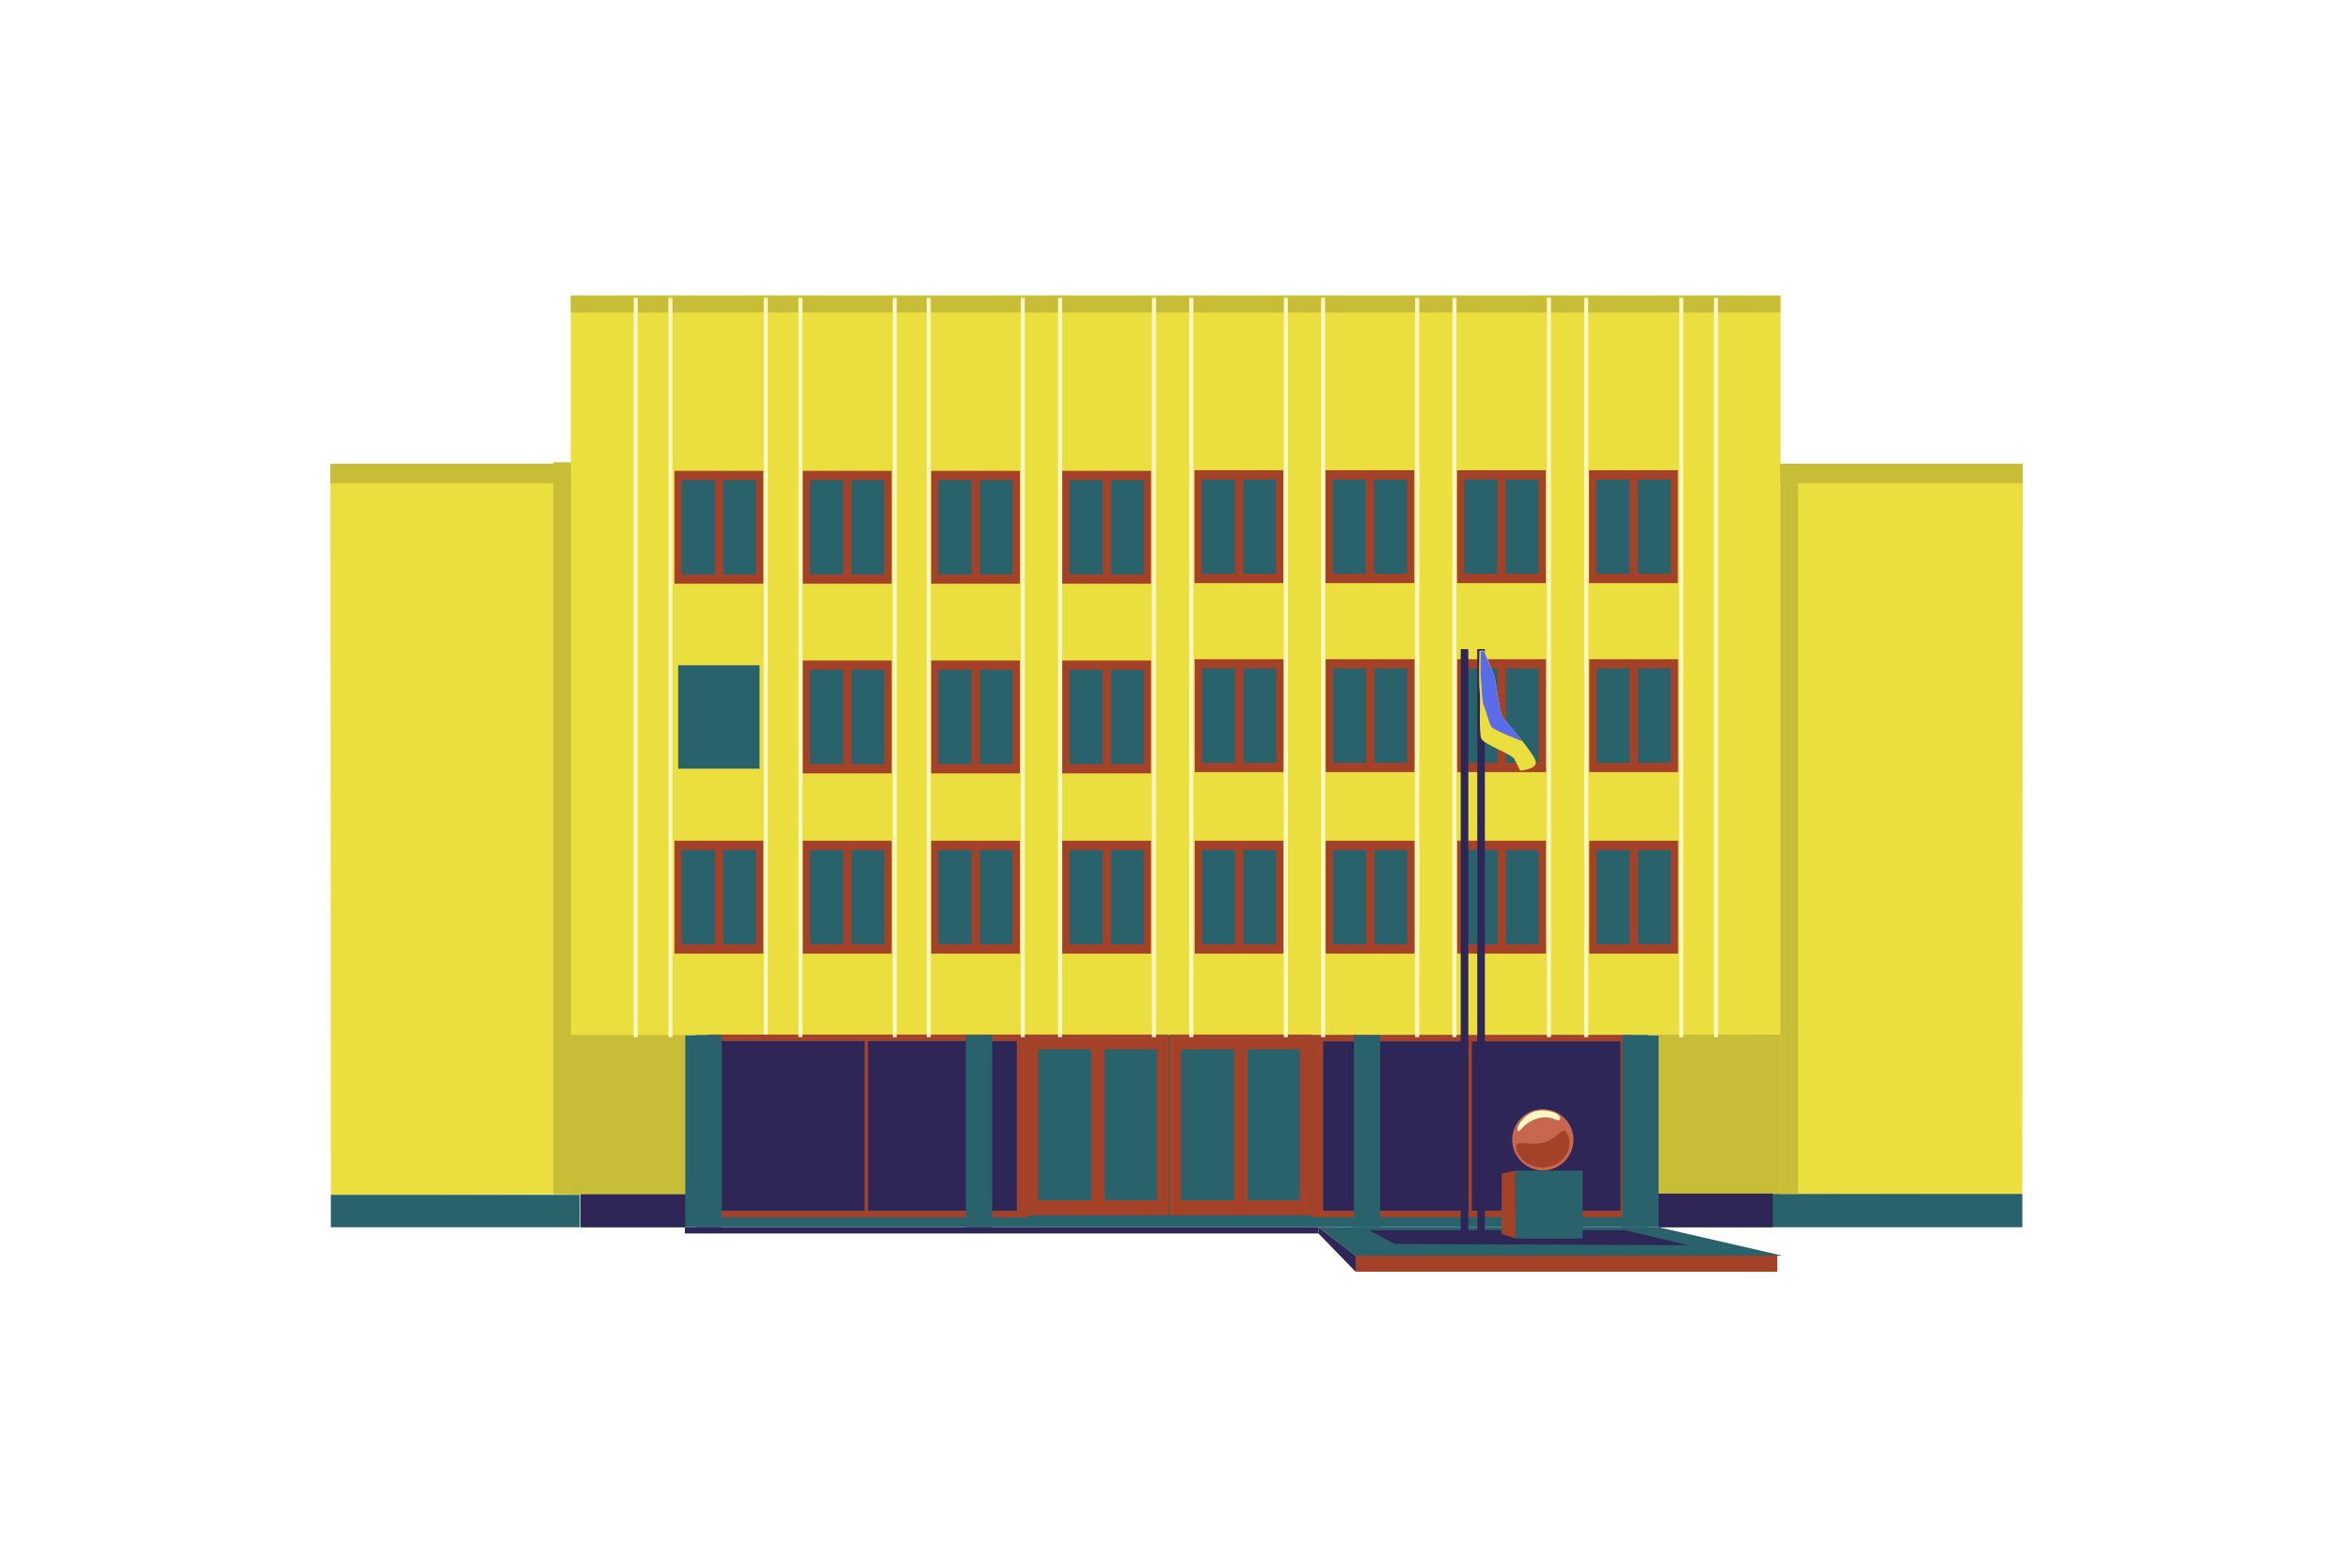 <svg width="1200" height="800" viewBox="0 0 1200 800" fill="none" xmlns="http://www.w3.org/2000/svg">
<path d="M904.455 528.203H296.26V626.259H904.455V528.203Z" fill="#29626B"/>
<path fill-rule="evenodd" clip-rule="evenodd" d="M168.563 236.691H292.345V528.11L296.121 528.063L295.887 609.389L168.797 609.715L168.563 236.691Z" fill="#EBDF3F"/>
<path d="M292.345 236.691H168.563V246.619H292.345V236.691Z" fill="#C7BD36"/>
<path d="M349.62 527.912H291.364V609.506H349.62V527.912Z" fill="#C7BD36"/>
<path fill-rule="evenodd" clip-rule="evenodd" d="M291.18 150.893H908.412V528.204H291.18V150.893Z" fill="#EBDF3F"/>
<path d="M908.411 150.893H291.18V159.468H908.411V150.893Z" fill="#C7BD36"/>
<path d="M391.727 151.943H389.649V529.254H391.727V151.943Z" fill="#FFF7C1"/>
<path d="M518.81 531.237H366.961V617.949H518.81V531.237Z" fill="#2E2657"/>
<path fill-rule="evenodd" clip-rule="evenodd" d="M361.176 527.934H524.595V621.252H361.176V527.934ZM442.885 531.237V617.949H518.81V531.237H442.885ZM441.118 617.949V531.237H366.96V617.949H441.118Z" fill="#A34129"/>
<path d="M826.865 531.414H675.016V617.867H826.865V531.414Z" fill="#2E2657"/>
<path fill-rule="evenodd" clip-rule="evenodd" d="M669.23 528.12H832.649V621.16H669.23V528.12ZM750.94 531.414V617.867H826.864V531.414H750.94ZM749.174 617.867V531.414H675.015V617.867H749.174Z" fill="#A34129"/>
<path d="M295.84 609.715H168.797V626.259H295.84V609.715Z" fill="#29626B"/>
<path fill-rule="evenodd" clip-rule="evenodd" d="M1032.01 236.691H908.23V528.11L904.455 528.063L904.688 609.389L1031.78 609.715L1032.01 236.691Z" fill="#EBDF3F"/>
<path d="M1032.01 236.691H908.229V246.619H1032.01V236.691Z" fill="#C7BD36"/>
<path d="M908.405 528.063H846.199V609.296H908.405V528.063Z" fill="#C7BD36"/>
<path fill-rule="evenodd" clip-rule="evenodd" d="M1031.78 609.287H903.933V626.26H1031.78V609.287Z" fill="#29626B"/>
<path d="M349.574 609.506H296.26V626.26H349.574V609.506Z" fill="#2E2657"/>
<path d="M904.455 609.109H846.193V626.26H904.455V609.109Z" fill="#2E2657"/>
<path d="M291.27 235.899H282.324V609.414H291.27V235.899Z" fill="#C7BD36"/>
<path fill-rule="evenodd" clip-rule="evenodd" d="M908.405 236.745H917.352V609.247H908.405V236.745Z" fill="#C7BD36"/>
<path d="M906.78 640.405H691.652V648.981H906.78V640.405Z" fill="#A34129"/>
<path fill-rule="evenodd" clip-rule="evenodd" d="M672.638 626.26H846.193L909.389 640.778H691.652L672.638 626.26Z" fill="#29626B"/>
<path d="M453.342 339.484H411.834V392.267H453.342V339.484Z" fill="#29626B"/>
<path d="M519.15 339.484H477.642V392.267H519.15V339.484Z" fill="#29626B"/>
<path d="M584.957 339.484H543.448V392.267H584.957V339.484Z" fill="#29626B"/>
<path d="M387.536 339.484H346.027V392.267H387.536V339.484Z" fill="#29626B"/>
<path d="M453.342 431.431H411.834V484.213H453.342V431.431Z" fill="#29626B"/>
<path d="M519.15 431.431H477.642V484.213H519.15V431.431Z" fill="#29626B"/>
<path d="M584.957 431.431H543.448V484.213H584.957V431.431Z" fill="#29626B"/>
<path d="M387.536 431.431H346.027V484.213H387.536V431.431Z" fill="#29626B"/>
<path d="M453.342 242.682H411.834V295.464H453.342V242.682Z" fill="#29626B"/>
<path d="M519.15 242.682H477.642V295.464H519.15V242.682Z" fill="#29626B"/>
<path d="M584.957 242.857H543.448V295.64H584.957V242.857Z" fill="#29626B"/>
<path d="M387.536 242.682H346.027V295.464H387.536V242.682Z" fill="#29626B"/>
<path fill-rule="evenodd" clip-rule="evenodd" d="M344.132 240.271H389.431V297.875H344.132V240.271ZM368.989 245.013V293.134H385.703V245.013H368.989ZM364.748 293.134V245.013H347.86V293.134H364.748Z" fill="#A34129"/>
<path fill-rule="evenodd" clip-rule="evenodd" d="M409.596 240.271H454.895V297.875H409.596V240.271ZM434.453 245.013V293.134H451.167V245.013H434.453ZM430.212 293.134V245.013H413.323V293.134H430.212Z" fill="#A34129"/>
<path fill-rule="evenodd" clip-rule="evenodd" d="M475.059 240.271H520.358V297.875H475.059V240.271ZM499.916 245.013V293.134H516.629V245.013H499.916ZM495.675 293.134V245.013H478.787V293.134H495.675Z" fill="#A34129"/>
<path fill-rule="evenodd" clip-rule="evenodd" d="M541.953 240.271H587.253V297.875H541.953V240.271ZM566.81 245.013V293.134H583.524V245.013H566.81ZM562.569 293.134V245.013H545.681V293.134H562.569Z" fill="#A34129"/>
<path fill-rule="evenodd" clip-rule="evenodd" d="M409.596 337.075H454.895V394.678H409.596V337.075ZM434.453 341.817V389.938H451.167V341.817H434.453ZM430.212 389.938V341.817H413.323V389.938H430.212Z" fill="#A34129"/>
<path fill-rule="evenodd" clip-rule="evenodd" d="M475.059 337.075H520.358V394.678H475.059V337.075ZM499.916 341.817V389.938H516.629V341.817H499.916ZM495.675 389.938V341.817H478.787V389.938H495.675Z" fill="#A34129"/>
<path fill-rule="evenodd" clip-rule="evenodd" d="M541.953 337.075H587.253V394.678H541.953V337.075ZM566.81 341.817V389.938H583.524V341.817H566.81ZM562.569 389.938V341.817H545.681V389.938H562.569Z" fill="#A34129"/>
<path fill-rule="evenodd" clip-rule="evenodd" d="M344.132 429.021H389.431V486.624H344.132V429.021ZM368.989 433.762V481.883H385.703V433.762H368.989ZM364.748 481.883V433.762H347.86V481.883H364.748Z" fill="#A34129"/>
<path fill-rule="evenodd" clip-rule="evenodd" d="M409.596 429.021H454.895V486.624H409.596V429.021ZM434.453 433.762V481.883H451.167V433.762H434.453ZM430.212 481.883V433.762H413.323V481.883H430.212Z" fill="#A34129"/>
<path fill-rule="evenodd" clip-rule="evenodd" d="M475.059 429.021H520.358V486.624H475.059V429.021ZM499.916 433.762V481.883H516.629V433.762H499.916ZM495.675 481.883V433.762H478.787V481.883H495.675Z" fill="#A34129"/>
<path fill-rule="evenodd" clip-rule="evenodd" d="M541.953 429.021H587.253V486.624H541.953V429.021ZM566.81 433.762V481.883H583.524V433.762H566.81ZM562.569 481.883V433.762H545.681V481.883H562.569Z" fill="#A34129"/>
<path fill-rule="evenodd" clip-rule="evenodd" d="M523.734 527.931H596.263V620.159H523.734V527.931ZM563.533 535.521V612.568H590.294V535.521H563.533ZM556.743 612.568V535.521H529.704V612.568H556.743Z" fill="#A34129"/>
<path fill-rule="evenodd" clip-rule="evenodd" d="M596.624 527.931H669.153V620.159H596.624V527.931ZM636.423 535.521V612.568H663.183V535.521H636.423ZM629.633 612.568V535.521H602.593V612.568H629.633Z" fill="#A34129"/>
<path d="M368.26 528.203H354.838V626.259H368.26V528.203Z" fill="#29626B"/>
<path d="M506.21 528.203H492.788V626.259H506.21V528.203Z" fill="#29626B"/>
<path d="M704.186 528.203H690.765V626.259H704.186V528.203Z" fill="#29626B"/>
<path d="M841.11 528.203H827.688V626.259H841.11V528.203Z" fill="#29626B"/>
<path d="M409.437 151.943H407.359V529.254H409.437V151.943Z" fill="#FFF7C1"/>
<path d="M457.534 151.943H455.456V529.254H457.534V151.943Z" fill="#FFF7C1"/>
<path d="M474.869 151.943H472.792V529.254H474.869V151.943Z" fill="#FFF7C1"/>
<path d="M522.868 151.943H520.791V529.254H522.868V151.943Z" fill="#FFF7C1"/>
<path d="M541.887 151.943H539.81V529.254H541.887V151.943Z" fill="#FFF7C1"/>
<path d="M589.818 151.943H587.74V529.254H589.818V151.943Z" fill="#FFF7C1"/>
<path d="M608.835 151.943H606.758V529.254H608.835V151.943Z" fill="#FFF7C1"/>
<path d="M652.551 431.43H611.043V484.212H652.551V431.43Z" fill="#29626B"/>
<path fill-rule="evenodd" clip-rule="evenodd" d="M609.547 429.021H654.846V486.624H609.547V429.021ZM634.404 433.762V481.883H651.118V433.762H634.404ZM630.163 481.883V433.762H613.275V481.883H630.163Z" fill="#A34129"/>
<path d="M657.077 151.943H655V529.254H657.077V151.943Z" fill="#FFF7C1"/>
<path d="M676.095 151.943H674.018V529.254H676.095V151.943Z" fill="#FFF7C1"/>
<path d="M719.38 431.43H677.871V484.212H719.38V431.43Z" fill="#29626B"/>
<path fill-rule="evenodd" clip-rule="evenodd" d="M676.375 429.021H721.675V486.624H676.375V429.021ZM701.232 433.762V481.883H717.946V433.762H701.232ZM696.991 481.883V433.762H680.104V481.883H696.991Z" fill="#A34129"/>
<path d="M791.297 151.943H789.22V529.254H791.297V151.943Z" fill="#FFF7C1"/>
<path d="M810.315 151.943H808.237V529.254H810.315V151.943Z" fill="#FFF7C1"/>
<path d="M786.477 431.43H744.969V484.212H786.477V431.43Z" fill="#29626B"/>
<path fill-rule="evenodd" clip-rule="evenodd" d="M743.473 429.021H788.772V486.624H743.473V429.021ZM768.33 433.762V481.883H785.044V433.762H768.33ZM764.089 481.883V433.762H747.201V481.883H764.089Z" fill="#A34129"/>
<path d="M652.551 338.815H611.043V391.598H652.551V338.815Z" fill="#29626B"/>
<path fill-rule="evenodd" clip-rule="evenodd" d="M609.547 336.405H654.846V394.009H609.547V336.405ZM634.404 341.147V389.268H651.118V341.147H634.404ZM630.163 389.268V341.147H613.275V389.268H630.163Z" fill="#A34129"/>
<path d="M719.38 338.815H677.871V391.598H719.38V338.815Z" fill="#29626B"/>
<path fill-rule="evenodd" clip-rule="evenodd" d="M676.375 336.405H721.675V394.009H676.375V336.405ZM701.232 341.147V389.268H717.946V341.147H701.232ZM696.991 389.268V341.147H680.104V389.268H696.991Z" fill="#A34129"/>
<path d="M786.477 338.815H744.969V391.598H786.477V338.815Z" fill="#29626B"/>
<path fill-rule="evenodd" clip-rule="evenodd" d="M743.473 336.405H788.772V394.009H743.473V336.405ZM768.33 341.147V389.268H785.044V341.147H768.33ZM764.089 389.268V341.147H747.201V389.268H764.089Z" fill="#A34129"/>
<path d="M652.446 242.363H610.938V295.146H652.446V242.363Z" fill="#29626B"/>
<path fill-rule="evenodd" clip-rule="evenodd" d="M609.441 239.953H654.741V297.557H609.441V239.953ZM634.299 244.695V292.816H651.012V244.695H634.299ZM630.057 292.816V244.695H613.169V292.816H630.057Z" fill="#A34129"/>
<path d="M719.274 242.363H677.766V295.146H719.274V242.363Z" fill="#29626B"/>
<path fill-rule="evenodd" clip-rule="evenodd" d="M676.269 239.953H721.568V297.557H676.269V239.953ZM701.126 244.695V292.816H717.839V244.695H701.126ZM696.885 292.816V244.695H679.996V292.816H696.885Z" fill="#A34129"/>
<path d="M786.371 242.363H744.862V295.146H786.371V242.363Z" fill="#29626B"/>
<path fill-rule="evenodd" clip-rule="evenodd" d="M743.366 239.953H788.666V297.557H743.366V239.953ZM768.223 244.695V292.816H784.937V244.695H768.223ZM763.982 292.816V244.695H747.094V292.816H763.982Z" fill="#A34129"/>
<path d="M724.097 151.943H722.02V529.254H724.097V151.943Z" fill="#FFF7C1"/>
<path d="M743.116 151.943H741.038V529.254H743.116V151.943Z" fill="#FFF7C1"/>
<path d="M853.863 431.43H812.354V484.212H853.863V431.43Z" fill="#29626B"/>
<path fill-rule="evenodd" clip-rule="evenodd" d="M810.858 429.021H856.158V486.624H810.858V429.021ZM835.716 433.762V481.883H852.429V433.762H835.716ZM831.474 481.883V433.762H814.586V481.883H831.474Z" fill="#A34129"/>
<path d="M853.863 338.815H812.354V391.598H853.863V338.815Z" fill="#29626B"/>
<path fill-rule="evenodd" clip-rule="evenodd" d="M810.858 336.405H856.158V394.009H810.858V336.405ZM835.716 341.147V389.268H852.429V341.147H835.716ZM831.474 389.268V341.147H814.586V389.268H831.474Z" fill="#A34129"/>
<path d="M853.758 242.363H812.249V295.146H853.758V242.363Z" fill="#29626B"/>
<path fill-rule="evenodd" clip-rule="evenodd" d="M810.753 239.953H856.052V297.557H810.753V239.953ZM835.61 244.695V292.816H852.324V244.695H835.61ZM831.369 292.816V244.695H814.481V292.816H831.369Z" fill="#A34129"/>
<path d="M325.382 151.943H323.305V529.254H325.382V151.943Z" fill="#FFF7C1"/>
<path d="M343.092 151.943H341.015V529.254H343.092V151.943Z" fill="#FFF7C1"/>
<path d="M858.827 151.943H856.75V529.254H858.827V151.943Z" fill="#FFF7C1"/>
<path d="M876.536 151.943H874.459V529.254H876.536V151.943Z" fill="#FFF7C1"/>
<path fill-rule="evenodd" clip-rule="evenodd" d="M672.638 626.26L672.679 629.445L691.652 648.981V640.778L672.638 626.26Z" fill="#2E2657"/>
<path fill-rule="evenodd" clip-rule="evenodd" d="M349.434 626.295H672.679V629.445H349.434V626.295Z" fill="#2E2657"/>
<path fill-rule="evenodd" clip-rule="evenodd" d="M698.386 627.74H829.094L861.308 635.444L711.455 634.771L698.386 627.74Z" fill="#2E2657"/>
<path d="M807.467 597.36H773.174V632.016H807.467V597.36Z" fill="#29626B"/>
<path fill-rule="evenodd" clip-rule="evenodd" d="M773.173 597.36L766.167 598.872L766.127 629.577L773.173 632.015V597.36Z" fill="#A34129"/>
<path fill-rule="evenodd" clip-rule="evenodd" d="M787.164 566.004C795.799 566.004 802.799 573.004 802.799 581.639C802.799 590.275 795.799 597.275 787.164 597.275C778.529 597.275 771.528 590.275 771.528 581.639C771.528 573.004 778.529 566.004 787.164 566.004Z" fill="#C7674F"/>
<path fill-rule="evenodd" clip-rule="evenodd" d="M787.863 583.008C795.101 580.924 797.793 572.944 800.083 579.53C802.373 586.117 798.362 593.146 791.124 595.229C783.885 597.313 776.161 593.663 773.872 587.076C771.582 580.49 780.625 585.091 787.863 583.008Z" fill="#A34129"/>
<path fill-rule="evenodd" clip-rule="evenodd" d="M783.374 567.064C789.128 565.593 796.963 568.328 795.938 570.961C794.914 573.594 792.132 568.392 784.333 570.819C776.533 573.245 775.299 578.762 774.344 576.888C773.389 575.014 777.62 568.534 783.373 567.063L783.374 567.064Z" fill="#FFF7C1"/>
<path d="M757.583 331.257H753.707V632.509H757.583V331.257Z" fill="#2E2657"/>
<path d="M749.139 331.257H745.264V632.509H749.139V331.257Z" fill="#2E2657"/>
<path fill-rule="evenodd" clip-rule="evenodd" d="M757.234 332.064H754.802C754.802 332.064 754.373 349.234 754.945 352.668C755.517 356.102 754.373 373.987 755.803 376.992C757.234 379.996 771.328 384.688 772.759 387.55C774.19 390.411 775.621 393.272 775.621 393.272C775.621 393.272 783.205 392.843 783.633 389.266C784.062 385.689 767.392 367.262 766.391 365.545C765.39 363.829 762.671 345.8 762.671 345.8L757.234 332.064Z" fill="#EBDF3F"/>
<path fill-rule="evenodd" clip-rule="evenodd" d="M757.192 332.417H755.479C755.479 332.417 755.177 344.504 755.58 346.922C755.983 349.34 756.036 358.067 757.043 360.182C758.05 362.298 759.656 368.552 760.663 370.567C761.67 372.581 774.614 377.32 776.259 378.215C777.905 379.109 768.77 368.522 766.122 365.207C765.825 363.754 764.821 358.938 764.356 356.202C763.89 353.465 762.67 345.801 762.67 345.801L757.192 332.417Z" fill="#5B6CEB"/>
</svg>
